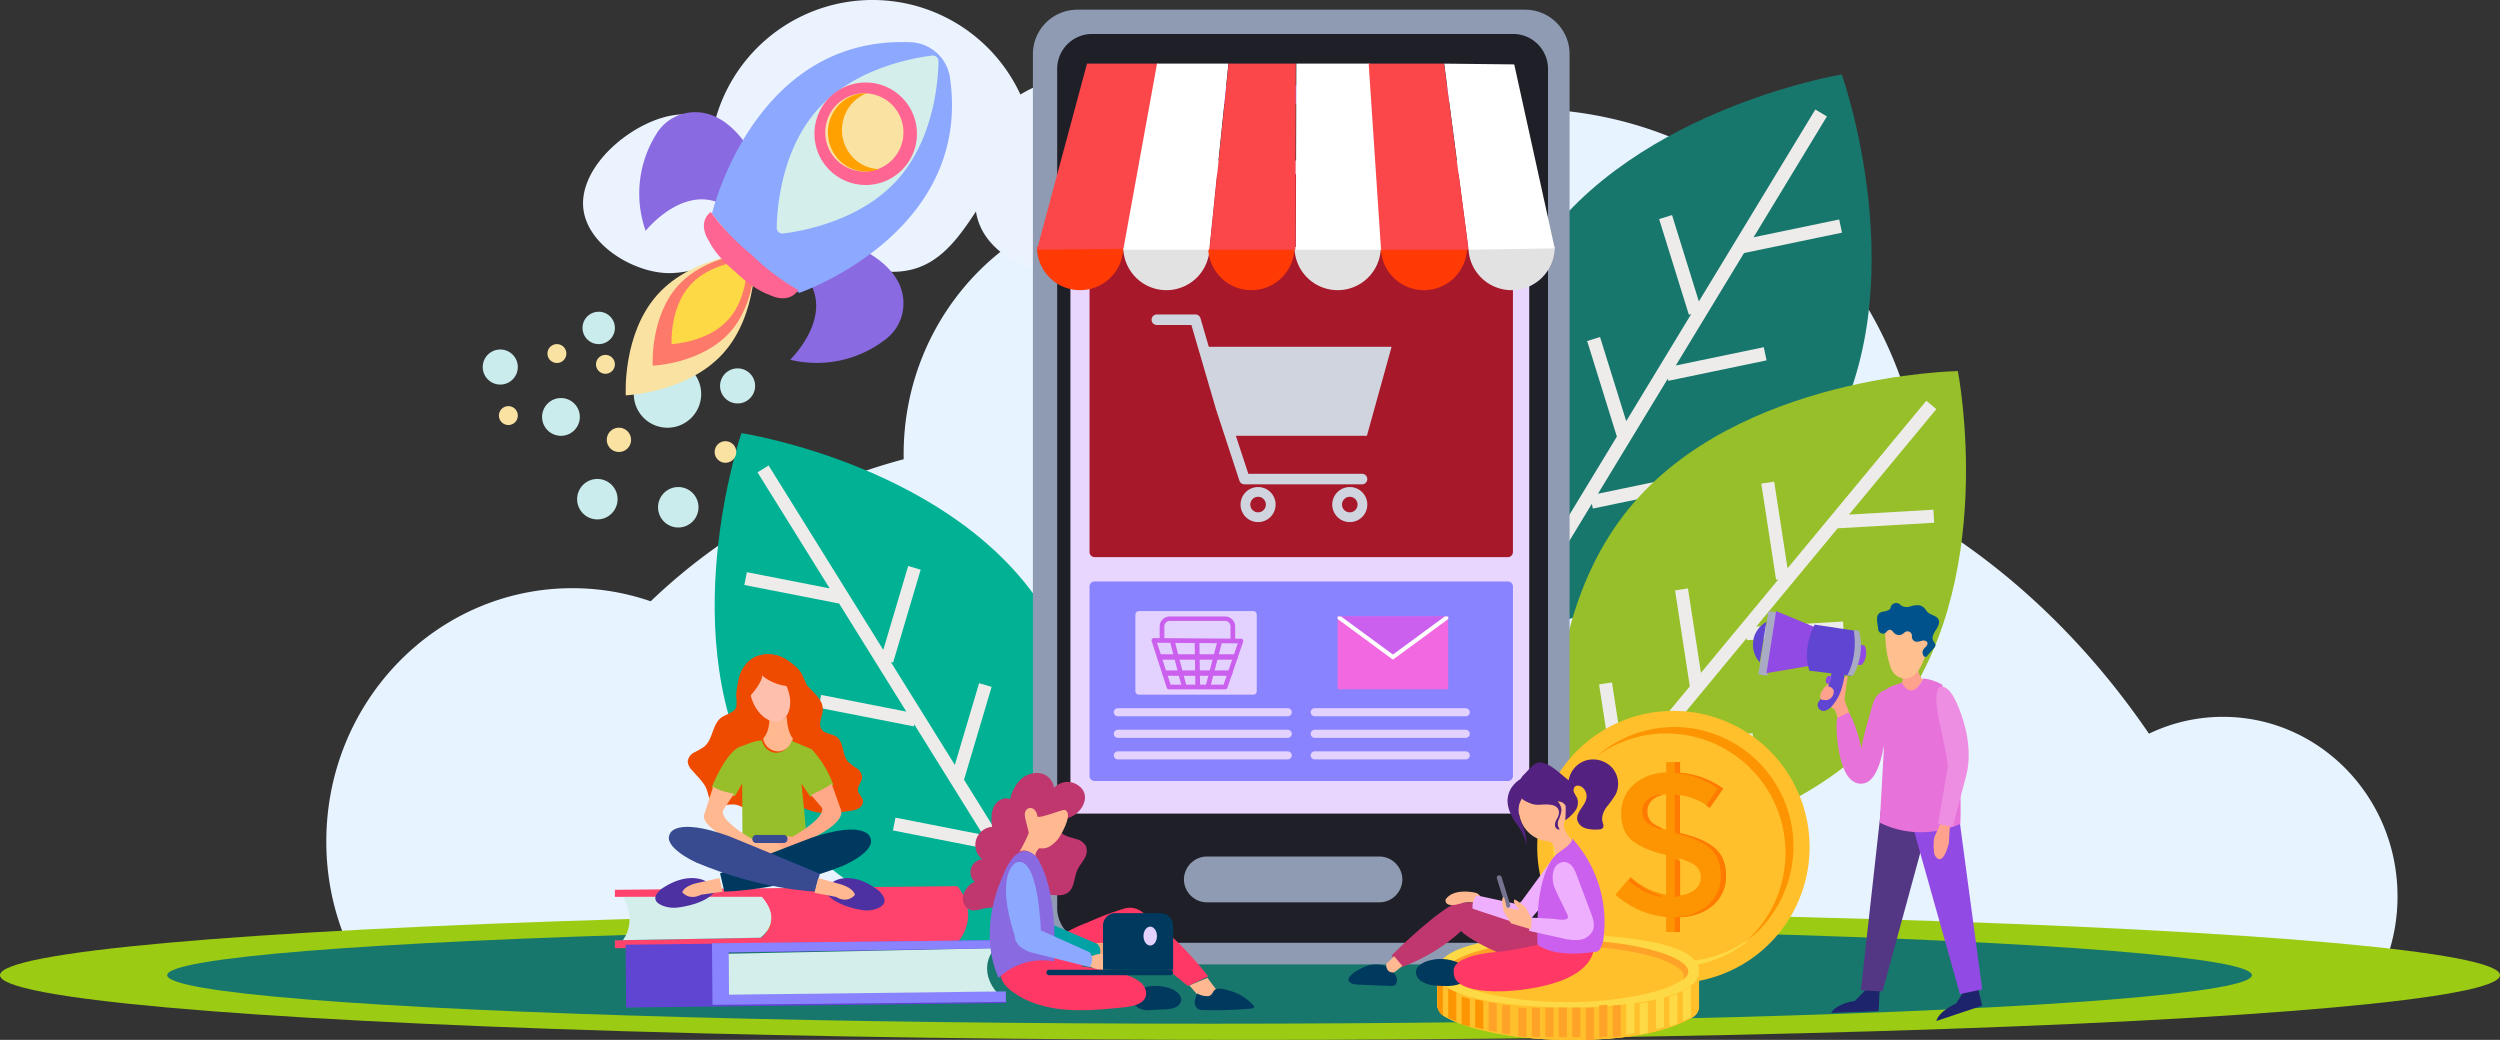 <svg xmlns="http://www.w3.org/2000/svg" xmlns:xlink="http://www.w3.org/1999/xlink" width="927" height="385.595" viewBox="0 0 927 385.595">
  <rect x="0" y="0" width="927" height="385.595" fill="#333333" stroke="none"/>
  <defs>
    <clipPath id="clip-path">
      <path id="Clip_10" data-name="Clip 10" d="M0,0H231.107V101.449H0Z" transform="translate(0.188 0.405)" fill="none"/>
    </clipPath>
  </defs>
  <g id="Group_6" data-name="Group 6" transform="translate(0 -0.405)">
    <path id="Path" d="M-175.082,162.8c-.367-84.027-66.755-152.027-148.6-152.027a144.7,144.7,0,0,0-63.588,14.65C-392.779,10.554-406.694,0-422.988,0c-21.126,0-38.253,17.74-38.253,39.624a41.5,41.5,0,0,0,.216,4.232h-.216c-51.191,0-92.69,42.543-92.69,95.022q0,.91.017,1.815a215.475,215.475,0,0,0-93.814,52.673,88.782,88.782,0,0,0-29.053-4.861C-727.16,188.5-768,230.531-768,282.372A95.292,95.292,0,0,0-750.97,337H-9.212A67.651,67.651,0,0,0,0,302.761C0,266-28.983,236.208-64.736,236.208a63.02,63.02,0,0,0-27.421,6.248C-114.732,209.374-142.968,182.106-175.082,162.8Z" transform="translate(889 30)" fill="#e7f3ff"/>
    <ellipse id="Oval_Copy_9" data-name="Oval Copy 9" cx="463.5" cy="24" rx="463.5" ry="24" transform="translate(0 338)" fill="#9bcc13"/>
    <ellipse id="Oval_Copy_9-2" data-name="Oval Copy 9" cx="386.5" cy="18" rx="386.5" ry="18" transform="translate(62 344)" fill="#18776c"/>
    <g id="Group_217" data-name="Group 217" transform="translate(178.5)">
      <path id="Fill_1" data-name="Fill 1" d="M127.5,136.2C93.849,193.36,11.076,207,11.076,207S-17.143,127.961,16.5,70.8,132.923,0,132.923,0s28.221,79.037-5.427,136.2" transform="translate(371.5 28)" fill="#18776c"/>
      <path id="Fill_3" data-name="Fill 3" d="M53.587,100.614l36.45-7.581-1.023-4.891L56.382,94.929l25.3-41.7L118,45.672l-1.024-4.891-31.744,6.6L112.413,2.588,108.128,0,64.942,71.17,54.99,39.16,50.2,40.639,61.235,76.113l.873-.269L38,115.572l-9.7-31.2-4.785,1.479,11.02,35.439-20.267,33.4L4.785,124.194,0,125.673,10.8,160.4.476,177.412,4.761,180l20.5-33.779.367,1.755,36.45-7.582L61.051,135.5l-33.52,6.972L53.419,99.811Z" transform="translate(386.5 41)" fill="#edecea"/>
      <path id="Fill_5" data-name="Fill 5" d="M16.755,131.811C49.936,186.762,130.081,199,130.081,199s26.346-76.859-6.836-131.811S9.92,0,9.92,0s-26.347,76.859,6.835,131.811" transform="translate(86.5 161)" fill="#00b293"/>
      <path id="Fill_7" data-name="Fill 7" d="M62.827,96.739,27.549,89.827l.93-4.745,31.583,6.187L35.144,51.2,0,44.317l.931-4.746L31.654,45.59,4.889,2.555,9,0,51.52,68.375l9.234-31.1,4.637,1.374L55.157,73.116l-.845-.252L78.05,111.033l9-30.312L91.689,82.1,81.464,116.524l19.957,32.089,8.8-29.621,4.637,1.375L104.836,154.1,115,170.445,110.893,173,90.71,140.547l-.334,1.7L55.1,135.336l.931-4.746,32.442,6.357L62.98,95.96Z" transform="translate(97.5 173)" fill="#edecea"/>
      <g id="Group_11" data-name="Group 11" transform="translate(37.5)">
        <path id="Clip_10-2" data-name="Clip 10" d="M0,0H231.107V101.449H0Z" transform="translate(0.188 0.405)" fill="none"/>
        <g id="Group_11-2" data-name="Group 11" clip-path="url(#clip-path)">
          <path id="Fill_9" data-name="Fill 9" d="M.289,78.537A17.845,17.845,0,0,1,.1,73.478c1.561-14.968,20-28.945,33.832-30.812a37.822,37.822,0,0,1,15.323,1.063,60.439,60.439,0,0,1,112.932-8.678A46.812,46.812,0,0,1,187.852,28.2c16.456.412,46.274,15.834,43.007,36.285-3.244,20.3-32.327,36.33-50.7,36.94-15.115.5-32.2-8.063-34.455-23.006-5.186,7.824-10.8,16.024-19.329,19.952-9.444,4.35-20.889,2.447-29.886-2.764S80.57,82.273,74.472,73.856c-9.472,14.4-24.338,26.7-41.571,27.4-12.38.5-30.145-9.126-32.612-22.714" transform="translate(0.188 0.405)" fill="#ebf3ff"/>
        </g>
      </g>
      <path id="Fill_12" data-name="Fill 12" d="M.658,8.508A12.5,12.5,0,1,0,16.492.658,12.5,12.5,0,0,0,.658,8.508" transform="translate(56.5 134)" fill="#caeced"/>
      <path id="Fill_14" data-name="Fill 14" d="M.369,4.765A7,7,0,1,0,9.235.369a7,7,0,0,0-8.867,4.4" transform="translate(22.5 148)" fill="#caeced"/>
      <path id="Fill_16" data-name="Fill 16" d="M.395,5.105A7.5,7.5,0,1,0,9.9.395a7.5,7.5,0,0,0-9.5,4.71" transform="translate(65.5 181)" fill="#caeced"/>
      <path id="Fill_18" data-name="Fill 18" d="M.316,4.084A6,6,0,1,0,7.916.316a6,6,0,0,0-7.6,3.768" transform="translate(37.5 116)" fill="#caeced"/>
      <path id="Fill_20" data-name="Fill 20" d="M.395,5.1A7.5,7.5,0,1,0,9.9.395,7.5,7.5,0,0,0,.395,5.1" transform="translate(35.5 178)" fill="#caeced"/>
      <path id="Fill_22" data-name="Fill 22" d="M.342,4.424A6.5,6.5,0,1,0,8.576.342,6.5,6.5,0,0,0,.342,4.424" transform="translate(0.5 130)" fill="#caeced"/>
      <path id="Fill_24" data-name="Fill 24" d="M.342,4.424A6.5,6.5,0,1,0,8.576.342,6.5,6.5,0,0,0,.342,4.424" transform="translate(88.5 137)" fill="#caeced"/>
      <path id="Fill_26" data-name="Fill 26" d="M11.9,15.539C-1.329,30.174.04,53,.04,53S22.863,52.1,36.1,37.462,47.96,0,47.96,0,25.136.9,11.9,15.539" transform="translate(53.5 94)" fill="#fae2a2"/>
      <path id="Fill_28" data-name="Fill 28" d="M9.424,12.313C-1.052,23.912.032,42,.032,42S18.1,41.284,28.576,29.686,37.968,0,37.968,0,19.9.715,9.424,12.313" transform="translate(63.5 94)" fill="#fd796a"/>
      <path id="Fill_30" data-name="Fill 30" d="M.5.494v0Z" transform="translate(72.5 106)" fill="#491b08"/>
      <path id="Fill_32" data-name="Fill 32" d="M6.944,9.089C-.775,17.65.023,31,.023,31s13.314-.528,21.033-9.088S27.976,0,27.976,0,14.663.528,6.944,9.089" transform="translate(70.5 97)" fill="#fed946"/>
      <path id="Fill_34" data-name="Fill 34" d="M3.183,9.2A23.13,23.13,0,0,1,5.73,11.929C16.244,25.135,2.454,40.274.283,42.508.1,42.7,0,42.8,0,42.8A41.648,41.648,0,0,0,35.419,35.19a16.561,16.561,0,0,0,6.566-12.583C42.644,6.8,22.18,0,22.18,0c-12.905,10.353-19,9.2-19,9.2" transform="translate(114.5 91)" fill="#896ae0"/>
      <path id="Fill_36" data-name="Fill 36" d="M18.385.173A16.631,16.631,0,0,0,6.457,7.967a41.524,41.524,0,0,0-4.6,34.351c.165.553.348,1.113.541,1.682,0,0,15.413-19.386,31.175-8.185A23,23,0,0,1,35.7,37.507S33.937,31.555,43,17.67c0,0-8.858-19.708-24.615-17.5" transform="translate(58.5 42)" fill="#896ae0"/>
      <path id="Fill_38" data-name="Fill 38" d="M88.246,13.181C96.628,70.995,32.4,93,32.4,93l-6.874-4.444A84.27,84.27,0,0,1,5.7,70.706L0,63.641S15.492-2.533,73.784.075A15.332,15.332,0,0,1,88.246,13.181" transform="translate(85.5 16)" fill="#8ca8ff"/>
      <path id="Fill_40" data-name="Fill 40" d="M15.345,19.812C1.678,34.951.125,56.706,0,63.848a2.119,2.119,0,0,0,2.374,2.136c7.1-.865,28.613-4.66,42.281-19.8S59.872,9.334,60,2.17A2.129,2.129,0,0,0,57.606.016C50.483.885,29,4.687,15.345,19.812" transform="translate(109.5 21)" fill="#d4eeeb"/>
      <path id="Fill_42" data-name="Fill 42" d="M2.534,0A84.824,84.824,0,0,0,17.585,15.771,85.526,85.526,0,0,0,35,28.968c-3.773,5.577-10.7,1.753-10.7,1.753-6.387-2.211-12.619-8.516-12.619-8.516s-6.983-5.486-9.85-11.531c0,0-4.548-6.419.707-10.674" transform="translate(82.5 79)" fill="#ff6592"/>
      <path id="Fill_44" data-name="Fill 44" d="M4.914,6.25A19,19,0,1,0,31.75,4.914,19,19,0,0,0,4.914,6.25" transform="translate(123.5 31)" fill="#ff6592"/>
      <path id="Fill_46" data-name="Fill 46" d="M3.75,4.769A14.5,14.5,0,1,0,24.23,3.75,14.5,14.5,0,0,0,3.75,4.769" transform="translate(127.5 35)" fill="#fae2a2"/>
      <path id="Fill_48" data-name="Fill 48" d="M8.847,3.852a14.826,14.826,0,0,0,.99,20.495A13.785,13.785,0,0,0,19,28.083,13.749,13.749,0,0,1,4.63,25.255,14.825,14.825,0,0,1,3.64,4.76,13.837,13.837,0,0,1,14.361,0,14,14,0,0,0,8.847,3.852" transform="translate(128.5 35)" fill="#ffa100"/>
      <path id="Fill_50" data-name="Fill 50" d="M.184,2.382A3.5,3.5,0,1,0,4.618.184a3.5,3.5,0,0,0-4.434,2.2" transform="translate(42.5 132)" fill="#fae2a2"/>
      <path id="Fill_52" data-name="Fill 52" d="M.184,2.382A3.5,3.5,0,1,0,4.618.184a3.5,3.5,0,0,0-4.434,2.2" transform="translate(6.5 151)" fill="#fae2a2"/>
      <path id="Fill_54" data-name="Fill 54" d="M.184,2.382A3.5,3.5,0,1,0,4.618.184a3.5,3.5,0,0,0-4.434,2.2" transform="translate(24.5 128)" fill="#fae2a2"/>
      <path id="Fill_56" data-name="Fill 56" d="M.237,3.063A4.5,4.5,0,1,0,5.937.237a4.5,4.5,0,0,0-5.7,2.826" transform="translate(46.5 159)" fill="#fae2a2"/>
      <path id="Fill_58" data-name="Fill 58" d="M.211,2.723A4,4,0,1,0,5.277.211,4,4,0,0,0,.211,2.723" transform="translate(86.5 164)" fill="#fae2a2"/>
      <path id="Fill_60" data-name="Fill 60" d="M125.212,129.778C84.64,179.759,3.038,181,3.038,181S-12.784,101.2,27.788,51.222,149.962,0,149.962,0s15.822,79.8-24.75,129.778" transform="translate(397.5 138)" fill="#96bf29"/>
      <path id="Fill_62" data-name="Fill 62" d="M61.751,88.779,97.683,86.7l-.279-4.84L65.236,83.722,95.39,47.308l35.8-2.067-.28-4.84L99.612,42.207,132,3.1,128.273,0,76.815,62.141,71.873,30l-4.786.736,5.477,35.62.873-.134L44.712,100.909,39.894,69.578l-4.785.737L40.581,105.9,16.431,135.062l-4.708-30.618-4.786.737,5.362,34.87L0,154.905,3.727,158l24.422-29.493.1,1.736,35.933-2.075-.28-4.84-33.044,1.908L61.7,87.985Z" transform="translate(407.5 149)" fill="#edecea"/>
      <path id="Fill_64" data-name="Fill 64" d="M182.555,354H16.445A16.48,16.48,0,0,1,0,337.582V16.418A16.48,16.48,0,0,1,16.445,0h166.11A16.48,16.48,0,0,1,199,16.418V337.582A16.48,16.48,0,0,1,182.555,354" transform="translate(204.5 4)" fill="#8f9bb3"/>
      <path id="Fill_66" data-name="Fill 66" d="M169.1,337H12.9A12.951,12.951,0,0,1,0,324.079V12.921A12.95,12.95,0,0,1,12.9,0H169.1A12.949,12.949,0,0,1,182,12.921V324.079A12.95,12.95,0,0,1,169.1,337" transform="translate(213.5 13)" fill="#1f1f27"/>
      <path id="Fill_68" data-name="Fill 68" d="M104.119,7H2.88C1.3,7,0,5.425,0,3.5S1.3,0,2.88,0H104.119C105.7,0,107,1.575,107,3.5S105.7,7,104.119,7" transform="translate(252.5 32)" fill="#896ae0"/>
      <path id="Fill_70" data-name="Fill 70" d="M0,242H170V0H0Z" transform="translate(218.5 60)" fill="#e8d6ff"/>
      <path id="Fill_72" data-name="Fill 72" d="M0,242H170V0H0Z" transform="translate(218.5 60)" fill="#e8d6ff"/>
      <path id="Fill_73" data-name="Fill 73" d="M155.117,142H1.883A1.923,1.923,0,0,1,0,140.04V1.96A1.923,1.923,0,0,1,1.883,0H155.117A1.923,1.923,0,0,1,157,1.96V140.04a1.923,1.923,0,0,1-1.883,1.96" transform="translate(225.5 65)" fill="#a6182a"/>
      <path id="Fill_74" data-name="Fill 74" d="M155.117,74H1.883A1.886,1.886,0,0,1,0,72.111V1.889A1.886,1.886,0,0,1,1.883,0H155.117A1.886,1.886,0,0,1,157,1.889V72.111A1.886,1.886,0,0,1,155.117,74" transform="translate(225.5 216)" fill="#8983ff"/>
      <path id="Fill_75" data-name="Fill 75" d="M72.369,17H8.632A8.592,8.592,0,0,1,0,8.5,8.592,8.592,0,0,1,8.632,0H72.369A8.591,8.591,0,0,1,81,8.5,8.591,8.591,0,0,1,72.369,17" transform="translate(260.5 318)" fill="#8f9bb3"/>
      <path id="Fill_76" data-name="Fill 76" d="M57.492,3H1.507A1.508,1.508,0,0,1,0,1.5,1.508,1.508,0,0,1,1.507,0H57.492A1.509,1.509,0,0,1,59,1.5,1.509,1.509,0,0,1,57.492,3" transform="translate(307.5 263)" fill="#e3d1ff"/>
      <path id="Fill_77" data-name="Fill 77" d="M57.492,3H1.508A1.508,1.508,0,0,1,0,1.5,1.508,1.508,0,0,1,1.508,0H57.492A1.509,1.509,0,0,1,59,1.5,1.509,1.509,0,0,1,57.492,3" transform="translate(307.5 271)" fill="#e3d1ff"/>
      <path id="Fill_78" data-name="Fill 78" d="M57.492,3H1.507A1.508,1.508,0,0,1,0,1.5,1.508,1.508,0,0,1,1.507,0H57.492A1.509,1.509,0,0,1,59,1.5,1.51,1.51,0,0,1,57.492,3" transform="translate(307.5 279)" fill="#e3d1ff"/>
      <path id="Fill_79" data-name="Fill 79" d="M0,27H41V0H0Z" transform="translate(317.5 229)" fill="#f268e1"/>
      <path id="Fill_80" data-name="Fill 80" d="M41,0,20.494,15,0,0Z" transform="translate(317.5 229)" fill="#ca60ed"/>
      <path id="Fill_81" data-name="Fill 81" d="M41,0H39.717L20.494,14.112,1.281,0H0V.938L20.494,16,41,.938Z" transform="translate(317.5 229)" fill="#fff"/>
      <path id="Fill_82" data-name="Fill 82" d="M43.685,31H1.315A1.3,1.3,0,0,1,0,29.711V1.289A1.3,1.3,0,0,1,1.315,0H43.685A1.3,1.3,0,0,1,45,1.289V29.711A1.3,1.3,0,0,1,43.685,31" transform="translate(242.5 227)" fill="#e3d1ff"/>
      <path id="Fill_83" data-name="Fill 83" d="M1.526,3A1.517,1.517,0,0,1,0,1.5,1.518,1.518,0,0,1,1.526,0H64.473A1.518,1.518,0,0,1,66,1.5,1.518,1.518,0,0,1,64.473,3Z" transform="translate(234.5 263)" fill="#e3d1ff"/>
      <path id="Fill_84" data-name="Fill 84" d="M64.473,3H1.526A1.517,1.517,0,0,1,0,1.5,1.518,1.518,0,0,1,1.526,0H64.473A1.518,1.518,0,0,1,66,1.5,1.518,1.518,0,0,1,64.473,3" transform="translate(234.5 271)" fill="#e3d1ff"/>
      <path id="Fill_85" data-name="Fill 85" d="M64.473,3H1.526A1.518,1.518,0,0,1,0,1.5,1.517,1.517,0,0,1,1.526,0H64.473A1.518,1.518,0,0,1,66,1.5,1.519,1.519,0,0,1,64.473,3" transform="translate(234.5 279)" fill="#e3d1ff"/>
      <path id="Fill_86" data-name="Fill 86" d="M1.735,9V3.623A2.052,2.052,0,0,1,3.841,1.636H24.159a2.052,2.052,0,0,1,2.107,1.987V9H28V3.623A3.74,3.74,0,0,0,24.159,0H3.841A3.741,3.741,0,0,0,0,3.623V9Z" transform="translate(251.5 229)" fill="#ca60ed"/>
      <path id="Fill_87" data-name="Fill 87" d="M5.124,18a.877.877,0,0,1-.846-.654L.029,1.1A.875.875,0,1,1,1.721.653L5.971,16.9a.876.876,0,0,1-.626,1.068A.9.9,0,0,1,5.124,18" transform="translate(255.5 238)" fill="#ca60ed"/>
      <path id="Fill_88" data-name="Fill 88" d="M.876,18a.9.9,0,0,1-.222-.029A.876.876,0,0,1,.029,16.9L4.278.653A.875.875,0,0,1,5.971,1.1L1.722,17.346A.877.877,0,0,1,.876,18" transform="translate(268.5 238)" fill="#ca60ed"/>
      <path id="Fill_89" data-name="Fill 89" d="M1.125,18a.863.863,0,0,1-.874-.839L0,.864A.862.862,0,0,1,.861,0a.86.86,0,0,1,.888.839L2,17.136A.862.862,0,0,1,1.138,18H1.125" transform="translate(264.5 238)" fill="#ca60ed"/>
      <path id="Fill_90" data-name="Fill 90" d="M27.322,19H6.436a.851.851,0,0,1-.808-.594L.042,1.133A.872.872,0,0,1,.164.356.839.839,0,0,1,.841,0H.857l32.3.248a.847.847,0,0,1,.689.366.876.876,0,0,1,.107.781L28.124,18.42A.851.851,0,0,1,27.322,19ZM2.028,1.736,7.052,17.273H26.716L31.957,1.966Z" transform="translate(248.5 237)" fill="#ca60ed"/>
      <path id="Fill_91" data-name="Fill 91" d="M29.153,2H.847A.933.933,0,0,1,0,1,.934.934,0,0,1,.847,0H29.153A.933.933,0,0,1,30,1a.933.933,0,0,1-.847,1" transform="translate(250.5 243)" fill="#ca60ed"/>
      <path id="Fill_92" data-name="Fill 92" d="M25.149,2H.851A.934.934,0,0,1,0,1,.935.935,0,0,1,.851,0h24.3A.935.935,0,0,1,26,1a.934.934,0,0,1-.851,1" transform="translate(252.5 249)" fill="#ca60ed"/>
      <path id="Fill_93" data-name="Fill 93" d="M16,16A16,16,0,0,0,32,0H0A16,16,0,0,0,16,16" transform="translate(206 92)" fill="#ff3a05"/>
      <path id="Fill_94" data-name="Fill 94" d="M16,16A16,16,0,0,0,32,0H0A16,16,0,0,0,16,16" transform="translate(238 92)" fill="#e2e2e2"/>
      <path id="Fill_95" data-name="Fill 95" d="M16,16A16,16,0,0,0,32,0H0A16,16,0,0,0,16,16" transform="translate(269.5 92)" fill="#ff3a05"/>
      <path id="Fill_96" data-name="Fill 96" d="M16,16A16,16,0,0,0,32,0H0A16,16,0,0,0,16,16" transform="translate(301.5 92)" fill="#e2e2e2"/>
      <path id="Fill_97" data-name="Fill 97" d="M16,16A16,16,0,0,0,32,0H0A16,16,0,0,0,16,16" transform="translate(333.5 92)" fill="#ff3a05"/>
      <path id="Fill_98" data-name="Fill 98" d="M16,16A16,16,0,0,0,32,0H0A16,16,0,0,0,16,16" transform="translate(366 92)" fill="#e2e2e2"/>
      <path id="Fill_99" data-name="Fill 99" d="M18.564,0,0,69l32.314-.349L45,0Z" transform="translate(206 24)" fill="#fc474a"/>
      <path id="Fill_100" data-name="Fill 100" d="M12.529,0,0,69H31.916L39,0Z" transform="translate(238 24)" fill="#fff"/>
      <path id="Fill_101" data-name="Fill 101" d="M7.063,0,0,69H31.815L32,0Z" transform="translate(270 24)" fill="#fc474a"/>
      <path id="Fill_102" data-name="Fill 102" d="M25.976.283,0,0,9.057,69,41,68.506Z" transform="translate(357 24)" fill="#fff"/>
      <path id="Fill_103" data-name="Fill 103" d="M.186,0,0,69H32L27.468,0Z" transform="translate(302 24)" fill="#fff"/>
      <path id="Fill_104" data-name="Fill 104" d="M0,0,4.591,69H37L27.958,0Z" transform="translate(329 24)" fill="#fc474a"/>
      <path id="Fill_105" data-name="Fill 105" d="M78.031,63H34.449a1.969,1.969,0,0,1-1.872-1.351L23.957,35.381,14.769,3.92H1.969a1.96,1.96,0,1,1,0-3.92H16.247a1.968,1.968,0,0,1,1.891,1.412L27.72,34.225,35.877,59.08H78.031a1.96,1.96,0,1,1,0,3.92" transform="translate(248.5 117)" fill="#d0d4de"/>
      <path id="Fill_106" data-name="Fill 106" d="M0,0H70L60.849,33H9.376Z" transform="translate(267.5 129)" fill="#d0d4de"/>
      <path id="Fill_107" data-name="Fill 107" d="M6.5,13A6.5,6.5,0,1,1,13,6.5,6.507,6.507,0,0,1,6.5,13Zm0-9.382A2.882,2.882,0,1,0,9.382,6.5,2.885,2.885,0,0,0,6.5,3.618Z" transform="translate(281.5 181)" fill="#d0d4de"/>
      <path id="Fill_108" data-name="Fill 108" d="M6.5,13A6.5,6.5,0,1,1,13,6.5,6.507,6.507,0,0,1,6.5,13Zm0-9.382A2.882,2.882,0,1,0,9.381,6.5,2.885,2.885,0,0,0,6.5,3.618Z" transform="translate(315.5 181)" fill="#d0d4de"/>
      <path id="Fill_109" data-name="Fill 109" d="M44.5,89A44.5,44.5,0,1,1,89,44.5,44.55,44.55,0,0,1,44.5,89" transform="translate(397.5 270)" fill="#ffc02b"/>
      <path id="Fill_110" data-name="Fill 110" d="M44.5,89A44.5,44.5,0,1,1,89,44.5,44.55,44.55,0,0,1,44.5,89" transform="translate(397.5 270)" fill="#ffc02b"/>
      <path id="Fill_111" data-name="Fill 111" d="M101,50.5A50.5,50.5,0,1,1,50.5,0,50.5,50.5,0,0,1,101,50.5" transform="translate(391.5 264)" fill="#ffc02b"/>
      <path id="Fill_112" data-name="Fill 112" d="M44.5,89A44.5,44.5,0,1,1,89,44.5,44.55,44.55,0,0,1,44.5,89" transform="translate(397.5 270)" fill="#ffc02b"/>
      <path id="Fill_113" data-name="Fill 113" d="M46.723,75.9A44.513,44.513,0,0,1,15.2,0,44.476,44.476,0,1,0,76,64.846,44.245,44.245,0,0,1,46.723,75.9" transform="translate(397.5 281)" fill="#fed946"/>
      <path id="Fill_114" data-name="Fill 114" d="M28.894,0A43.827,43.827,0,0,0,0,10.858a43.771,43.771,0,0,1,25.956-8.5A44.254,44.254,0,0,1,54.849,80,44.261,44.261,0,0,0,28.894,0" transform="translate(413.5 270)" fill="#fd9401"/>
      <path id="Fill_115" data-name="Fill 115" d="M23.713,63h-4.9V57.453a32.879,32.879,0,0,1-9.945-2.6A35.358,35.358,0,0,1,0,49.17l5.584-6.611A26.723,26.723,0,0,0,18.817,49.17V34.426c-5.734-1.359-9.993-3.175-12.659-5.4A10.417,10.417,0,0,1,3.146,24.88a15.363,15.363,0,0,1-1-5.767A15.034,15.034,0,0,1,3.3,13.139,13.755,13.755,0,0,1,6.77,8.36,16.741,16.741,0,0,1,12.1,5.131,22.212,22.212,0,0,1,18.817,3.8V0h4.9V3.877A30.863,30.863,0,0,1,31.9,5.606a34.55,34.55,0,0,1,7.726,3.97l-4.972,6.991a24.884,24.884,0,0,0-10.939-4.406V26.447h.229c5.837,1.363,10.186,3.229,12.927,5.548a10.976,10.976,0,0,1,3.1,4.285A15.526,15.526,0,0,1,41,42.14a14.951,14.951,0,0,1-1.186,6.032,13.734,13.734,0,0,1-3.556,4.8A17.127,17.127,0,0,1,30.75,56.2a24.037,24.037,0,0,1-7.037,1.329V63Zm0-27.283V49.4a10.775,10.775,0,0,0,5.813-2.128,5.843,5.843,0,0,0,.459-8.625c-1.116-1.033-3.226-2.018-6.272-2.927Zm-4.9-23.786h0a9.233,9.233,0,0,0-5.392,2.014A5.455,5.455,0,0,0,11.474,18.2,5.368,5.368,0,0,0,13,22.229c1.014.983,2.97,1.942,5.813,2.85V11.931Z" transform="translate(420.5 283)" fill="#fd9401"/>
      <path id="Fill_116" data-name="Fill 116" d="M16.008,9.826l-4.366,6.259q.684.434,1.355.915l5-7.174A31.881,31.881,0,0,0,1.992,3.978V0H0V3.978A31.881,31.881,0,0,1,16.008,9.826" transform="translate(442.5 283)" fill="#ff7a00"/>
      <path id="Fill_117" data-name="Fill 117" d="M0,14a14.993,14.993,0,0,0,2-.352V.666C1.384.44.722.218,0,0Z" transform="translate(442.5 319)" fill="#ff7a00"/>
      <path id="Fill_118" data-name="Fill 118" d="M1.888,6.2A5.454,5.454,0,0,1,3.747,1.992,7.532,7.532,0,0,1,7,.338V0A8.578,8.578,0,0,0,1.86,1.992,5.454,5.454,0,0,0,0,6.2a5.391,5.391,0,0,0,1.459,3.983Q2.916,11.647,7,13v-.688a11.1,11.1,0,0,1-3.654-2.13A5.394,5.394,0,0,1,1.888,6.2" transform="translate(430.5 295)" fill="#ff7a00"/>
      <path id="Fill_119" data-name="Fill 119" d="M14.927,19.9q-4.074-3.505-12.749-5.565H1.953V.376C1.309.227.659.1,0,0V14.332H.226Q8.9,16.392,12.974,19.9t4.073,10.178a13.916,13.916,0,0,1-4.676,10.863Q7.693,45.131,0,45.511V51H1.953V45.511q7.694-.38,12.371-4.573A13.912,13.912,0,0,0,19,30.074Q19,23.4,14.927,19.9" transform="translate(442.5 295)" fill="#ff7a00"/>
      <path id="Fill_120" data-name="Fill 120" d="M12,6.559A27.219,27.219,0,0,1,.8,0L0,1.013A24.99,24.99,0,0,0,12,7Z" transform="translate(425.5 326)" fill="#ff7a00"/>
      <path id="Fill_121" data-name="Fill 121" d="M0,0V12.05c0,2.117,1.472,3.617,3.33,4.623,8.345,4.5,25.683,8.116,43.408,8.311,15.656.176,29.014-1.042,39.743-4.8q1.366-.449,2.682-1.006a49,49,0,0,0,5.031-2.364A4.878,4.878,0,0,0,97,12.6V0Z" transform="translate(354.5 361)" fill="#ffc02b"/>
      <path id="Fill_122" data-name="Fill 122" d="M0,0V12.05c0,2.117,1.472,3.617,3.33,4.623,8.345,4.5,25.683,8.116,43.408,8.311,10.957.122,20.792-.441,29.365-2.082.893-.159,1.77-.353,2.63-.548.841-.176,1.664-.388,2.489-.6.894-.211,1.77-.458,2.629-.724q1.342-.4,2.63-.846,1.366-.449,2.682-1.006a49,49,0,0,0,5.031-2.364A4.879,4.879,0,0,0,97,12.6V0Z" transform="translate(354.5 361)" fill="#ffc02b"/>
      <path id="Fill_123" data-name="Fill 123" d="M0,0V12.05a4.78,4.78,0,0,0,2.191,3.882,7.022,7.022,0,0,0,1.139.741c.421.229.86.459,1.333.671.806.388,1.683.776,2.63,1.129.789.317,1.613.635,2.49.918.841.3,1.717.564,2.629.846.806.229,1.63.459,2.489.688s1.736.442,2.63.654c.806.194,1.63.37,2.472.564.859.177,1.735.353,2.629.512.824.159,1.648.3,2.489.441q1.289.213,2.63.424c.824.106,1.647.23,2.49.335.859.106,1.735.212,2.63.3.806.089,1.63.177,2.471.247.86.089,1.754.16,2.631.212.823.07,1.648.124,2.489.159.876.053,1.754.088,2.63.123.823.036,1.647.053,2.489.07.385,0,.771.019,1.157.019.49.017.982.017,1.472.017.825,0,1.648,0,2.472-.017.876.017,1.754,0,2.63-.019.842,0,1.666-.035,2.489-.07.895,0,1.771-.035,2.629-.087.842-.018,1.666-.07,2.491-.124.893-.036,1.77-.106,2.629-.177q1.236-.079,2.471-.211c.895-.07,1.771-.159,2.631-.283.841-.07,1.665-.177,2.489-.317.893-.106,1.77-.229,2.629-.388.789-.123,1.561-.265,2.332-.406.893-.159,1.77-.353,2.63-.548.841-.176,1.664-.388,2.489-.6.894-.211,1.77-.458,2.629-.724q1.342-.4,2.63-.846,1.366-.449,2.682-1.006a49,49,0,0,0,5.031-2.364A4.878,4.878,0,0,0,97,12.6V0Z" transform="translate(354.5 361)" fill="#ffc02b"/>
      <path id="Fill_124" data-name="Fill 124" d="M0,13.492a6.418,6.418,0,0,0,2.191,4.668,13.9,13.9,0,0,0,2.471,1.848,22.777,22.777,0,0,0,2.63,1.322c.789.335,1.613.652,2.49.951.841.3,1.717.564,2.629.828.806.229,1.63.44,2.489.634q1.289.318,2.63.581c.806.159,1.63.317,2.472.458q1.288.239,2.629.423c.824.124,1.666.247,2.489.335.877.123,1.754.229,2.63.335.824.088,1.666.176,2.49.247.876.088,1.77.158,2.63.229.841.07,1.664.123,2.471.176q1.368.106,2.631.158c.859.053,1.7.106,2.489.141.929.036,1.824.053,2.63.088.929.018,1.753.053,2.489.071C46.738,27,47.632,27,48.21,27h.281c.439,0,1.192,0,2.191-.017q1.13-.028,2.63-.053c.771-.018,1.6-.053,2.489-.07.824-.053,1.718-.088,2.629-.142.807-.035,1.631-.087,2.491-.141s1.735-.106,2.629-.176c.806-.07,1.648-.141,2.471-.211q1.316-.106,2.631-.264c.823-.089,1.665-.176,2.489-.282.876-.106,1.753-.23,2.629-.353C85.587,23.6,97,20.219,97,13.492,97,.37,53.47,0,48.491,0,43.529,0,0,.37,0,13.492" transform="translate(354.5 347)" fill="#fed946"/>
      <path id="Fill_125" data-name="Fill 125" d="M0,11.5C0,16.9,20.148,23,45,23s45-6.1,45-11.5S69.854,0,45,0,0,6.1,0,11.5" transform="translate(357.5 349)" fill="#ffc02b"/>
      <path id="Fill_126" data-name="Fill 126" d="M45,0C69.853,0,90,6.2,90,11.68c0,1.032-.714,2.089-2.038,3.125a2.663,2.663,0,0,0,.43-1.372C88.392,8.154,69,2.188,45.073,2.188S1.754,8.154,1.754,13.433A2.789,2.789,0,0,0,2.306,15C.818,13.9,0,12.777,0,11.68,0,6.2,20.148,0,45,0" transform="translate(357.5 349)" fill="#ffa328"/>
      <path id="Fill_127" data-name="Fill 127" d="M3,0V11q-1.47.55-3,1V.977C1.054.674,2.05.346,3,0" transform="translate(440.5 369)" fill="#fed946"/>
      <path id="Fill_128" data-name="Fill 128" d="M3,0V11.645c-.121.065-.24.134-.367.193C1.778,12.242.9,12.628,0,13V1.839A16.892,16.892,0,0,0,3,0" transform="translate(445.5 366)" fill="#fed946"/>
      <path id="Fill_129" data-name="Fill 129" d="M3,0V11.272c-.981.267-1.981.516-3,.728V.654C1.025.451,2.022.231,3,0" transform="translate(435.5 370)" fill="#fed946"/>
      <path id="Fill_130" data-name="Fill 130" d="M3,0V11.449c-.98.2-1.981.392-3,.551V.47C1.008.323,2.011.169,3,0" transform="translate(429.5 372)" fill="#fed946"/>
      <path id="Fill_131" data-name="Fill 131" d="M0,.357V12c1.02-.107,2.02-.232,3-.392V0C2,.124,1,.25,0,.357" transform="translate(424.5 372)" fill="#fed946"/>
      <path id="Fill_132" data-name="Fill 132" d="M0,.268V12c1.021-.071,2.021-.162,3-.287V0Q1.5.161,0,.268" transform="translate(419.5 373)" fill="#ffa328"/>
      <path id="Fill_133" data-name="Fill 133" d="M0,.18V12c1.02-.036,2.02-.108,3-.18V0C1.981.072.98.127,0,.18" transform="translate(414.5 373)" fill="#ffa328"/>
      <path id="Fill_134" data-name="Fill 134" d="M0,.146V12c1.021,0,2.021-.036,3-.091V0C1.961.055.94.092,0,.146" transform="translate(409.5 374)" fill="#ffa328"/>
      <path id="Fill_135" data-name="Fill 135" d="M0,.05V10.993c1,.016,2,0,3-.018V0Q1.291.024,0,.05" transform="translate(404.5 374)" fill="#ffa328"/>
      <path id="Fill_136" data-name="Fill 136" d="M0,0V10.966c.44,0,.88.018,1.321.018C1.88,11,2.441,11,3,11V.017c-.659,0-1.679,0-3-.017" transform="translate(399.5 374)" fill="#ffa328"/>
      <path id="Fill_137" data-name="Fill 137" d="M0,0V10.882c1,.051,2,.085,3,.118V.084C2.08.05,1.06.034,0,0" transform="translate(394.5 374)" fill="#ffa328"/>
      <path id="Fill_138" data-name="Fill 138" d="M0,0V10.8c.98.085,2,.152,3,.2V.151Q1.56.1,0,0" transform="translate(389.5 374)" fill="#ffa328"/>
      <path id="Fill_139" data-name="Fill 139" d="M0,0V10.713c.98.1,1.98.2,3,.287V.219C2.021.152,1,.084,0,0" transform="translate(384.5 374)" fill="#ffa328"/>
      <path id="Fill_140" data-name="Fill 140" d="M0,0V10.593q1.471.2,3,.407V.323C2,.221,1,.119,0,0" transform="translate(378.5 373)" fill="#ffa328"/>
      <path id="Fill_141" data-name="Fill 141" d="M0,0V10.5c.981.171,1.981.342,3,.5V.411Q1.471.232,0,0" transform="translate(373.5 372)" fill="#ffa328"/>
      <path id="Fill_142" data-name="Fill 142" d="M0,0V10.365c.98.223,1.98.429,3,.635V.567Q1.47.31,0,0" transform="translate(368.5 371)" fill="#fd9401"/>
      <path id="Fill_143" data-name="Fill 143" d="M0,0V10.186c.96.288,1.96.543,3,.814V.8C1.96.543.96.289,0,0" transform="translate(363.5 370)" fill="#fd9401"/>
      <path id="Fill_144" data-name="Fill 144" d="M0,0V10.866c.92.39,1.92.779,3,1.134V1.33A27.731,27.731,0,0,1,0,0" transform="translate(358.5 367)" fill="#fd9401"/>
      <path id="Fill_145" data-name="Fill 145" d="M0,0V12.1A4.922,4.922,0,0,0,2,16V4.7A6.747,6.747,0,0,1,0,0" transform="translate(354.5 361)" fill="#fd9401"/>
      <path id="Fill_146" data-name="Fill 146" d="M0,23l126.88-1.984A15.665,15.665,0,0,0,131,10.392,17.471,17.471,0,0,0,127.022,0C84.729.39,42.294.954,0,1.344V3.97l54.49,0s7.957,8.175-.275,15.179L0,20.081Z" transform="translate(49.5 329)" fill="#ff436c"/>
      <path id="Fill_147" data-name="Fill 147" d="M0,0S5.493,8.16,0,16l50.982-.883S59.838,8.952,51.255,0Z" transform="translate(52.5 333)" fill="#d4eeeb"/>
      <path id="Fill_148" data-name="Fill 148" d="M.145,25,0,1.715,140.8,0l.026,3.017L38,4.6l.137,16.019,102.834-1.24.034,3.95Z" transform="translate(53.5 349)" fill="#6045d3"/>
      <path id="Fill_149" data-name="Fill 149" d="M0,2.062.136,18,100,16.8S91.93,8.931,98.755,0Z" transform="translate(91.5 352)" fill="#d4eeeb"/>
      <path id="Fill_150" data-name="Fill 150" d="M108.827,2.96,108.8,0,0,1.168.2,24,109,22.892l-.033-3.874L6.3,20.234,6.166,4.516Z" transform="translate(85.5 349)" fill="#8983ff"/>
      <path id="Fill_151" data-name="Fill 151" d="M.4,4.17A3.719,3.719,0,0,1,0,6.955S3.346,14.771,8,5.36A6.069,6.069,0,0,1,6.288,0S4.476,3.976.4,4.17" transform="translate(526.5 247)" fill="#ffa28d"/>
      <path id="Fill_152" data-name="Fill 152" d="M.227,8.729a34.929,34.929,0,0,0,1.906,9.417c1.577,3.87,5.869,5.19,8.992,2.264a13.052,13.052,0,0,0,2.931-4.675C15.4,12.441,16.978,9.3,15.219,5.794a8.789,8.789,0,0,0-1.682-2.255C11.038,1.045,5.227-1.331,2,.871.337,2.008-.073,3.743.01,5.7Q.077,7.214.227,8.729" transform="translate(520.5 230)" fill="#ffbf8f"/>
      <path id="Fill_153" data-name="Fill 153" d="M4.756,9.928c.708-.045,1.127.744,1.627,1.249a2.537,2.537,0,0,0,3.123.31,9.074,9.074,0,0,1,1.182-.879,1.668,1.668,0,0,1,2.245,1.3c.023.248-.013.5,0,.749a1.9,1.9,0,0,0,1.6,1.719,7.007,7.007,0,0,0,2.23-.424c.747-.151,1.712.056,1.919.788.259.919-.831,1.583-1.39,2.359a2.153,2.153,0,0,0-.03,2.486.868.868,0,0,0,.792.4,1.1,1.1,0,0,0,.577-.427l2.6-3.011a1.763,1.763,0,0,0,.38-.583c.232-.72-.481-1.361-.8-2.048-.593-1.281.227-2.738,1.009-3.913s1.579-2.654.95-3.918c-.729-1.464-2.829-1.554-4-2.694-.433-.421-.719-.969-1.122-1.418A3.622,3.622,0,0,0,15.333.806a9.843,9.843,0,0,0-3.1.491,4.009,4.009,0,0,1-3.056-.243C8.814.819,8.519.483,8.145.26A2.173,2.173,0,0,0,5.108,1.387a3.339,3.339,0,0,1-.272.771,1.355,1.355,0,0,1-.444.406,7.475,7.475,0,0,1-2.333.677C-.987,3.93.185,7.11.4,9.431a1.849,1.849,0,0,0,1.4,1.867c1.578.44,1.678-1.291,2.95-1.37" transform="translate(517.5 224)" fill="#00528d"/>
      <path id="Fill_154" data-name="Fill 154" d="M13.236,0,8.78,4.544S1.912,5.454,0,9l17.586-.658L18,.2Z" transform="translate(500.5 367)" fill="#1e246b"/>
      <path id="Fill_155" data-name="Fill 155" d="M10.429.548,7.342,5.483S.884,8.289,0,12L17,6.3,15.481,0Z" transform="translate(539.5 367)" fill="#1e246b"/>
      <path id="Fill_156" data-name="Fill 156" d="M7.98,0,0,71.624,8.048,72,27,2.43S19.2,5.981,7.98,0" transform="translate(511.5 296)" fill="#533684"/>
      <path id="Fill_157" data-name="Fill 157" d="M0,3.836,19.743,74,28,72.256,18.312,0S14.307,4.4,0,3.836" transform="translate(528.5 295)" fill="#924ae4"/>
      <path id="Fill_158" data-name="Fill 158" d="M16.171,0a17.607,17.607,0,0,1,6.954,2.261,157.454,157.454,0,0,1,6.766,51.654S15.578,61.163,0,53.44L1.8,21.567s.072-17.234.848-17.743C4.764,2.431,7.255,2.052,8.221,1.545c0,0,3.407,7.4,7.95-1.545" transform="translate(518.5 252)" fill="#e772da"/>
      <path id="Fill_159" data-name="Fill 159" d="M6.608,16,5.425,12.727,0,8.2c.762-4.241,2.847-5.13,2.946-5.021C5.677,6.189,7.53,5.018,7.53,5.018S8.415.824,9.646.044A.307.307,0,0,1,10.1.326L9.021,8.018a3.637,3.637,0,0,0,.14,1.626L11,14.51Z" transform="translate(496.5 251)" fill="#ffa28d"/>
      <path id="Fill_160" data-name="Fill 160" d="M18.6,0a7.477,7.477,0,0,0-5.077,5.172C11.48,12.16,9.86,17.655,9.217,21.883c0-.077-2.145-9.82-4.781-13.3L.291,10.592C-.6,13.052.347,30.376,5.985,34a5.079,5.079,0,0,0,6.429-.314c3.487-2.964,4.773-11.1,4.773-11.1S22.43,5.383,18.6,0" transform="translate(502.5 256)" fill="#e772da"/>
      <path id="Fill_161" data-name="Fill 161" d="M2.452,0l-2,4.36A3.743,3.743,0,0,0,.117,5.624,20.538,20.538,0,0,0,.269,11.2s2.638,6.088,5.367-4.14L6,.65Z" transform="translate(538.5 306)" fill="#ffa28d"/>
      <path id="Fill_162" data-name="Fill 162" d="M1.618,15.459c.341,1.5,2.872,12.9,2.613,14.412L.628,50.885,6.055,52l4.951-18.767c1.749-6.2,1.017-13.9-.857-20.067C8.04,6.23,6.1,2.946,4.675,1.4,3.587.222-2.986-4.757,1.618,15.459" transform="translate(539.5 255)" fill="#ee8ee2"/>
      <path id="Fill_163" data-name="Fill 163" d="M1.045,0,4.421.814A6.669,6.669,0,0,1,3.263,8L0,7.878A11.265,11.265,0,0,0,1.045,0" transform="translate(508.5 239)" fill="#924ae4"/>
      <path id="Fill_164" data-name="Fill 164" d="M3.272,24,0,23.484,3.729,0,7,.515Z" transform="translate(473.5 227)" fill="#a9abc5"/>
      <path id="Fill_165" data-name="Fill 165" d="M3.6,0,20,6.812,18.065,19.952,0,23Z" transform="translate(476.5 227)" fill="#924ae4"/>
      <path id="Fill_166" data-name="Fill 166" d="M5,0,2.493,15A9.943,9.943,0,0,1,.517,5.275,9.751,9.751,0,0,1,5,0" transform="translate(471.5 231)" fill="#6045d3"/>
      <path id="Fill_167" data-name="Fill 167" d="M2.892,0S-1.952,8.532.9,17.074L16.381,19s3.909-6.037,2.176-16.619Z" transform="translate(491.5 232)" fill="#6045d3"/>
      <path id="Fill_168" data-name="Fill 168" d="M2.345,0S4.189,8.843,0,16.732L2.057,17A22.332,22.332,0,0,0,4.353.306Z" transform="translate(506.5 234)" fill="#a9abc5"/>
      <path id="Fill_169" data-name="Fill 169" d="M5.221,0S4.635,6.889,1.472,10.264a7.841,7.841,0,0,0-1.058,1.27,2.183,2.183,0,0,0,.431,3.014s2.4,2.3,6.068-3.5c0,0,2.617-3.654,3.087-10.342Z" transform="translate(495.5 249)" fill="#6045d3"/>
      <path id="Fill_170" data-name="Fill 170" d="M2,.189,1.226.016A.613.613,0,0,0,.612.229a2.74,2.74,0,0,0-.6,2.042.573.573,0,0,0,.376.482l.7.248A3.481,3.481,0,0,0,2,.189" transform="translate(498.5 251)" fill="#924ae4"/>
      <path id="Fill_171" data-name="Fill 171" d="M.234,4.76A5.456,5.456,0,0,0,2.6,4.941,3.178,3.178,0,0,0,4.916,1.395a2.339,2.339,0,0,0-1.2-1.25A1.332,1.332,0,0,0,2.7.064,4.112,4.112,0,0,0,.64,1.5,3.479,3.479,0,0,0,.234,4.76" transform="translate(496.5 255)" fill="#ffa28d"/>
      <path id="Fill_172" data-name="Fill 172" d="M1.306,12.563a11.735,11.735,0,0,0,8.688,6.668,5.391,5.391,0,0,1,2.148.52c1.114.687,1.331,2.951,1.435,4.249,2.545-1.251,1.925-.7,3.021-1.389s4.223-3.132,3.2-3.919a10.765,10.765,0,0,1-2.713-4.014,4.9,4.9,0,0,1,.259-3.374A18.564,18.564,0,0,0,18.49,8.048,3.258,3.258,0,0,0,17.524,4.9a1.858,1.858,0,0,0-2.848.723c.333-1.285-4.64-3.986-5.547-4.392A14.945,14.945,0,0,0,4.782.03,4.184,4.184,0,0,0,.088,3.582c-.012.095-.02.191-.025.289-.162,3.037-.1,5.877,1.243,8.693" transform="translate(384.5 293)" fill="#ffb88f"/>
      <path id="Fill_173" data-name="Fill 173" d="M14.394,15.62A3.134,3.134,0,0,1,17.54,17.2a50.513,50.513,0,0,1-.135,5.349,15.669,15.669,0,0,0,3.644-3.431,5.126,5.126,0,0,0,.775-4.711c-.29-.711-.79-1.323-1.1-2.026a2.061,2.061,0,0,1,.13-2.17c.738-.83,2.184-.484,3.015.258a4.337,4.337,0,0,1,1.386,3.844c-.468,2.968-4,5.228-3.4,8.173a4.448,4.448,0,0,0,3.069,3.048,13.587,13.587,0,0,0,4.534.457c.717-.009,1.56-.083,1.936-.679.4-.634.023-1.433-.171-2.152-.506-1.874.338-3.852,1.458-5.452A40.3,40.3,0,0,0,36.1,12.954a9.052,9.052,0,0,0-1.212-9.746A9.6,9.6,0,0,0,25.27.325a9.3,9.3,0,0,0-6.609,7.4c-3.076-2.277-6.889-6.481-10.748-6.6C5.788,1.066,3.5,4.315,1.962,5.75c-2.275,2.122-2.914,7.308-.055,9.26,3.8,2.594,8.4.8,12.487.61" transform="translate(384.5 282)" fill="#532180"/>
      <path id="Fill_174" data-name="Fill 174" d="M5.248,0S-4.809,4.978,2.922,16.308c0,0,6.446,8.217,2.783,10.692,0,0,3.4-1.712-.808-11.23,0,0-2-4.608.35-8.094Z" transform="translate(380.5 289)" fill="#532180"/>
      <path id="Fill_175" data-name="Fill 175" d="M14.074,6.589a4.788,4.788,0,0,1-.784,2.459,4.375,4.375,0,0,0-.718,2.473c.1.867.955,1.695,1.782,1.427a3.465,3.465,0,0,1-.418-3.518A13.249,13.249,0,0,0,15,5.869,5.16,5.16,0,0,0,11.705,1.3,13.98,13.98,0,0,0,5.848.492,23.4,23.4,0,0,1,0,0,6.9,6.9,0,0,0,6.17,3.817c2.369-.005,7.669-.946,7.9,2.772" transform="translate(385.5 295)" fill="#532180"/>
      <path id="Fill_176" data-name="Fill 176" d="M3.838.922C2,1.59.074,2.925,0,4.848A4.32,4.32,0,0,0,2.365,8.435c2.411,1.452,5.4,1.531,8.226,1.56a15.283,15.283,0,0,0,4.822-.471A5.074,5.074,0,0,0,18.85,6.417c.839-2.786-2.019-4.7-4.267-5.495a16.116,16.116,0,0,0-10.745,0" transform="translate(346.5 356)" fill="#00395e"/>
      <path id="Fill_177" data-name="Fill 177" d="M0,19.706S13.361,6.149,22.418.948c0,0,6.938-3.4,17.628,2.664L63,12.973,50.74,23.208S32.159,16.631,25.7,10.657c0,0-7.686,7.974-21.9,13.343Z" transform="translate(337.5 335)" fill="#c0376d"/>
      <path id="Fill_178" data-name="Fill 178" d="M36.2,1.638S24.791,4.413,17.1,5.306c0,0-18.633.892-17,7.908,0,0-1.412,7.271,18.159,6.76,0,0,31-.6,33.739-15.457,0,0-6.862-7.822-15.8-2.879" transform="translate(360.5 348)" fill="#ff3866"/>
      <path id="Fill_179" data-name="Fill 179" d="M5.606,1.082A10.96,10.96,0,0,1,12.535.244a7.367,7.367,0,0,1,5.229,4.4c.4,1.077.361,2.525-.63,3.1a3.065,3.065,0,0,1-1.674.25Q9.487,7.753,3.514,7.5C1.8,7.433-1.17,6.724.486,4.543c1.134-1.5,3.447-2.714,5.121-3.461" transform="translate(321.5 358)" fill="#00395e"/>
      <path id="Fill_180" data-name="Fill 180" d="M11.424.518S3.194-1.668.028,2.94c0,0-.76,3.425,5.7,1.443a9.277,9.277,0,0,1,5.7,0s3.546-1.99,0-3.864" transform="translate(357.5 331)" fill="#ffb88f"/>
      <path id="Fill_181" data-name="Fill 181" d="M29.058,1.732l-10.7,14.613a2.652,2.652,0,0,1-2.775,1.113L1.555,14.406A6.582,6.582,0,0,0,.293,16.7,6.5,6.5,0,0,0,.04,19.352L16.4,24.764a4.637,4.637,0,0,0,4.962-1.356L31.579,11.566C32.973,9.95,34.949,6.112,35,3.179,34.981,1.323,34.154-.044,32.351,0a3.733,3.733,0,0,0-3.293,1.731" transform="translate(367.5 318)" fill="#efafff"/>
      <path id="Fill_182" data-name="Fill 182" d="M7.92,5.542S-1.092,10.451.111,39.575c0,0,5.12,5.33,21.9,2.691,0,0,1.584.081,2.481-4.314A46.139,46.139,0,0,0,12.692,0S14.647,1.205,7.92,5.542" transform="translate(391.5 311)" fill="#ca60ed"/>
      <path id="Fill_183" data-name="Fill 183" d="M8.955,7.874a9.278,9.278,0,0,1,.28-5.133A4.194,4.194,0,0,1,13.274.018a4.3,4.3,0,0,1,2.871,1.831,12.688,12.688,0,0,1,1.522,3.137q2.613,6.941,5.225,13.883c.79,2.1,1.582,4.435.759,6.52a6.258,6.258,0,0,1-5.079,3.518,18.423,18.423,0,0,1-6.419-.63Q6.19,26.969.233,25.628c-.514-.115-.048-2.149.161-4.991q4.132.221,8.265.446c1.313.071,5.653,1.125,5.764-.734.054-.888-5.211-10.157-5.47-12.476" transform="translate(388.5 320)" fill="#efafff"/>
      <path id="Fill_184" data-name="Fill 184" d="M4.345,11.969h0A.918.918,0,0,1,3.23,11.4L.034,1.058A.826.826,0,0,1,.655.032.917.917,0,0,1,1.77.6l3.2,10.338a.825.825,0,0,1-.62,1.027" transform="translate(376.5 325)" fill="#747390"/>
      <path id="Fill_185" data-name="Fill 185" d="M10.669,12,3.256,9.772.64,5.51S-.817.292.665,0a28.275,28.275,0,0,1,1,3.96l4.832.9S3.476,1.978,4.594.962c0,0,.6-.07,4.207,2.968L11,8.311Z" transform="translate(378.5 333)" fill="#ffb88f"/>
      <path id="Fill_186" data-name="Fill 186" d="M2.988,0,.014,2.8S-.375,6.349,2.988,5.972L6,3.584Z" transform="translate(335.5 355)" fill="#ffb88f"/>
      <path id="Fill_187" data-name="Fill 187" d="M41.639,3.956a6.745,6.745,0,0,0-7.828,1.638A6.255,6.255,0,0,0,28.65.111a8.668,8.668,0,0,0-7.39,2.54,14.5,14.5,0,0,0-3.713,7.107c-2.256-1.07-5.043.595-6.094,2.863s-.843,4.9-.614,7.386a6.739,6.739,0,0,0-3.6,12.016,4.792,4.792,0,0,0-2.8,8.35A7.985,7.985,0,0,0,.109,45.413c-.493,2.234.725,4.9,2.94,5.463,1.549.394,3.145-.248,4.706-.59,5.333-1.167,11.36,1.123,16.128-1.536,1.738-.97,3.147-2.539,5.034-3.168,3.27-1.092,7.324.842,10.093-1.214,2.453-1.822,2.216-5.517,3.453-8.313.665-1.505,1.78-2.763,2.592-4.2a5.308,5.308,0,0,0,.618-4.712,5.328,5.328,0,0,0-3.318-2.53c-2.465-.82-6.833-1.365-6.809-4.884.016-2.261,1.924-2.445,3.7-3.049,5.5-1.866,9.177-9.448,2.389-12.728" transform="translate(178.5 287)" fill="#c0376d"/>
      <path id="Fill_188" data-name="Fill 188" d="M13.207,10.126a11.023,11.023,0,0,1-4.346,4.341c-1.88.881-4.38.719-5.736-.853A7.525,7.525,0,0,1,1.77,10.386Q1.045,7.437.322,4.489a6.936,6.936,0,0,1-.3-2.41A2.353,2.353,0,0,1,1.3.135a2.2,2.2,0,0,1,2.35.6A4.224,4.224,0,0,1,4.671,3.064C4.86,4.283,13.977.472,14.807.75c3.033,1.019-.547,7.7-1.6,9.376" transform="translate(201.5 300)" fill="#ffb88f"/>
      <path id="Fill_189" data-name="Fill 189" d="M8,7.532A4.058,4.058,0,0,0,5.871,11S2.74,7.532,0,9.266c0,0,3.695-6.4,4-8.861S8,7.532,8,7.532" transform="translate(199.5 307)" fill="#ffb88f"/>
      <path id="Fill_190" data-name="Fill 190" d="M14.957,1.358c1.721.863,3.36,2.469,2.99,4.246A3.716,3.716,0,0,1,15.5,8.076a12.348,12.348,0,0,1-3.709.587l-5.917.326C1.776,9.215-2.1,5.767,1.3,2.324c3.063-3.1,10.078-2.757,13.653-.966" transform="translate(241.5 366)" fill="#00395e"/>
      <path id="Fill_191" data-name="Fill 191" d="M10,4.36,6.722,0,0,2.791l2.72,3.1s4.06,2.5,5.9,0A3.217,3.217,0,0,1,10,4.36" transform="translate(262.5 363)" fill="#ffb88f"/>
      <path id="Fill_192" data-name="Fill 192" d="M72,25.461,64.473,29,44.534,12.865l-23.1,10.32S7.046,20.037,0,23.815c0,0,12.29-12.9,27.377-18.4A115.948,115.948,0,0,1,41.005.262,7.387,7.387,0,0,1,47.647,1.69a124.264,124.264,0,0,1,10.37,8.556A123.76,123.76,0,0,1,72,25.461" transform="translate(197.5 337)" fill="#ff3866"/>
      <path id="Fill_193" data-name="Fill 193" d="M46.521,7.937A15.358,15.358,0,0,1,52.1,10.823c1.512,1.4,2.38,3.535,1.612,5.365-1.13,2.689-4.877,3.4-8.029,3.727-7.166.731-14.391,1.462-21.573.867S9.706,18.164,4.19,13.951C1.922,12.219-.142,9.847.008,7.161.194,3.852,3.692,1.441,7.2.53,14.168-1.276,17.732,2,23.78,3.477c7.559,1.85,15.232,1.908,22.741,4.46" transform="translate(192.5 354)" fill="#ff3866"/>
      <path id="Fill_194" data-name="Fill 194" d="M.024,1.69C-.28,3.18,2.373,4.974,5.949,5.7s6.723.1,7.027-1.389S10.627,1.025,7.051.3.328.2.024,1.69" transform="translate(225.5 350)" fill="#f6a57b"/>
      <path id="Fill_195" data-name="Fill 195" d="M13.272,25.857C13.333,27.587,12.382,2.253,2.7,0c0,0-6.865,4.624,1.309,28.3,0,0-.137,3.739,5.5,5.78L31.166,39s2.018-3.186-.225-5.579Z" transform="translate(197.5 317)" fill="#00a2a6"/>
      <path id="Fill_196" data-name="Fill 196" d="M23.861,38.267s1.647-23.358-6.382-35.951c0,0-6.794-8.734-12.97,7.718,0,0-9.264,18.889-1.236,36.966A23.719,23.719,0,0,1,24,40.907Z" transform="translate(188.5 316)" fill="#896ae0"/>
      <path id="Fill_197" data-name="Fill 197" d="M0,3.042C.009,4.7,2.926,6.022,6.516,6S13.009,4.614,13,2.957,10.074-.023,6.484,0-.009,1.386,0,3.042" transform="translate(224.5 354)" fill="#ffb88f"/>
      <path id="Fill_198" data-name="Fill 198" d="M12.951,25.382S12.134-2.882,3.783.241c0,0-8.147,3.53-.528,27.248,0,0-.277,3.7,5.5,5.909L31.029,39s2.206-3.085-.033-5.531Z" transform="translate(194.5 320)" fill="#8ca8ff"/>
      <path id="Fill_199" data-name="Fill 199" d="M1.013,2H45.986A1.009,1.009,0,0,0,47,1a1.01,1.01,0,0,0-1.014-1H1.013A1.009,1.009,0,0,0,0,1,1.009,1.009,0,0,0,1.013,2" transform="translate(209.5 360)" fill="#00395e"/>
      <path id="Fill_200" data-name="Fill 200" d="M0,21H26V4.508A4.6,4.6,0,0,0,21.311,0H4.689A4.6,4.6,0,0,0,0,4.508Z" transform="translate(230.5 339)" fill="#00395e"/>
      <path id="Fill_201" data-name="Fill 201" d="M0,3.5C0,5.434,1.119,7,2.5,7S5,5.434,5,3.5,3.88,0,2.5,0,0,1.566,0,3.5" transform="translate(245.5 344)" fill="#e3d1ff"/>
      <path id="Fill_202" data-name="Fill 202" d="M21.834,6.254a.653.653,0,0,1-.375,1.082,146.739,146.739,0,0,1-18.262.6A3.738,3.738,0,0,1,1,7.4,3.065,3.065,0,0,1,.017,4.678,9.161,9.161,0,0,1,.949,1.8a7.927,7.927,0,0,0,3.9,1.014C6.713,2.639,6.613.755,7.773.238,9.2-.4,11.726.4,13.157.815a18.774,18.774,0,0,1,8.677,5.439" transform="translate(264.5 367)" fill="#00395e"/>
      <path id="Fill_203" data-name="Fill 203" d="M1.66,43.068A5.417,5.417,0,0,1,0,39.845a4.288,4.288,0,0,1,2.365-3.417,29.678,29.678,0,0,0,3.761-2.157c3.017-2.506,2.937-7.363,5.648-10.2,1.875-1.961,6.273-2.325,6.3-5.043a74.147,74.147,0,0,1,.765-8.557A11.423,11.423,0,0,1,25.1,1.031a11.878,11.878,0,0,1,11.264.9c8.029,4.957,5.37,6.7,8.029,9.749,2.538,2.911,5.891,5.2,5.686,9.059-.132,2.456-1.83,5.141-.414,7.149C50.873,29.6,53.5,29.42,55.2,30.634c2.741,1.953,2,6.426,4.128,9.034A16.8,16.8,0,0,0,62.566,42.2a4.43,4.43,0,0,1,2.1,3.371c-.033,1.773-1.788,3.264-1.523,5.018.213,1.417,1.692,2.4,1.847,3.83a2.988,2.988,0,0,1-1.581,2.723,8.725,8.725,0,0,1-3.168.922c-4.823.758-9.854,1.5-14.5.01-2.391-.767-4.7-2.123-7.206-1.979-3.921.224-7.054,4.069-10.978,3.9-3.887-.162-6.813-4.216-10.7-4.3-3.619-.077-7.059,1.906-8.8-2.316-.614-1.486-.756-3.046-1.587-4.471-1.242-2.129-3.209-3.97-4.8-5.841" transform="translate(76.5 243)" fill="#ef4b00"/>
      <path id="Fill_204" data-name="Fill 204" d="M2.3.659S2.538,5.495,0,8.195A5.649,5.649,0,0,0,5.669,13,5.647,5.647,0,0,0,11,8.195S8.976,6.264,8.719,0c0,0-3.149,3.336-6.42.659" transform="translate(104.5 266)" fill="#ffb88f"/>
      <path id="Fill_205" data-name="Fill 205" d="M13.867,7.359c2.188,5.326,1.111,10.826-2.4,12.283s-8.141-1.677-10.33-7S.022,1.816,3.538.357s8.141,1.677,10.329,7" transform="translate(99.5 248)" fill="#ffbfad"/>
      <path id="Fill_206" data-name="Fill 206" d="M9.432,7.751A17.38,17.38,0,0,0,26,11.048c-1.717-4-4.527-7.691-8.441-9.667S8.544-.552,5.118,2.169A12.745,12.745,0,0,0,.95,9.227c-4.82,19.783,10.356.158,8.482-1.476" transform="translate(94.5 243)" fill="#ef4b00"/>
      <path id="Fill_207" data-name="Fill 207" d="M0,17.126S5.492,3.2,11.195,2.048c0,0,6.317-2.669,7.393-1.913A5.824,5.824,0,0,0,22.6,4.386c2.692.676,5.851-1.049,6.973-4.251L36.964,3.21A39.7,39.7,0,0,1,45,16.4a37.589,37.589,0,0,1-8.507,4.436L33.162,15.9s1.682,15.517,1.918,20.687L11.3,38l-.1-22.1-2.62,4.6S2.112,20.922,0,17.126" transform="translate(85.5 275)" fill="#96bf29"/>
      <path id="Fill_208" data-name="Fill 208" d="M5.872,19.841a12.562,12.562,0,0,1,5.123-.13l-.011-.156S23.123,12.9,21.759,8.9L17.725,4.163S23.836,1.377,25.372,0l3.454,9.7S32,15.333,11.22,23.073l0-.039a13.443,13.443,0,0,1-4.333,1.629C3.373,25.391.3,24.9.02,23.569s2.34-3,5.852-3.728" transform="translate(104.5 291)" fill="#ffa989"/>
      <path id="Fill_209" data-name="Fill 209" d="M23.1,19.823a12.623,12.623,0,0,0-5.147-.13l.01-.157s-12.2-6.683-10.828-10.7l4.052-6.122S4.954,1.639,3.483,0L.2,10.209S-3.163,15.3,17.723,23.067l0-.039a13.541,13.541,0,0,0,4.355,1.634c3.529.729,6.618.237,6.9-1.1s-2.353-3.011-5.881-3.741" transform="translate(82.5 292)" fill="#ffb88f"/>
      <path id="Fill_210" data-name="Fill 210" d="M0,16.217,1.591,23s20.05-.072,43.955-9.55c0,0,12.936-5.46,10.029-10.733,0,0-1.87-6.353-21.81.369,0,0-14.053,5.346-33.764,13.13" transform="translate(88.5 308)" fill="#003960"/>
      <path id="Fill_211" data-name="Fill 211" d="M18.654,1.139S12.43-2.706,2.673,3.732c0,0-6.13,4.142.177,6.543a11.4,11.4,0,0,0,5.474.632c3.4-.427,9.729-1.686,13.291-5.305,0,0,1.958-1.547-2.962-4.462" transform="translate(64.5 326)" fill="#4d31a2"/>
      <path id="Fill_212" data-name="Fill 212" d="M13.768,0,5.774,1.762S.788,2.65,0,5.279c0,0,2.453,3.181,6.945.893L15,5.035Z" transform="translate(74.5 326)" fill="#ffb88f"/>
      <path id="Fill_213" data-name="Fill 213" d="M56,17.422,54.178,24S33.991,23.284,10.23,13.254c0,0-12.847-5.753-9.747-10.811,0,0,2.09-6.149,21.949,1.063,0,0,13.975,5.676,33.568,13.915" transform="translate(69.5 307)" fill="#394b90"/>
      <path id="Fill_214" data-name="Fill 214" d="M3.483,1.054s6.381-3.9,15.959,3.308c0,0,6.014,4.634-.4,6.991a10.794,10.794,0,0,1-5.517.492c-3.4-.57-9.713-2.13-13.166-6.119,0,0-1.914-1.72,3.127-4.671" transform="translate(127.5 326)" fill="#4d31a2"/>
      <path id="Fill_215" data-name="Fill 215" d="M1.4,0,9.341,2.2S14.3,3.346,15,6.247c0,0-2.563,3.393-6.98.737L0,5.463Z" transform="translate(123.5 326)" fill="#ffb88f"/>
      <path id="Fill_216" data-name="Fill 216" d="M11.7,3H1.3A1.415,1.415,0,0,1,0,1.5,1.415,1.415,0,0,1,1.3,0H11.7A1.415,1.415,0,0,1,13,1.5,1.415,1.415,0,0,1,11.7,3" transform="translate(100.5 310)" fill="#394b90"/>
    </g>
  </g>
</svg>
